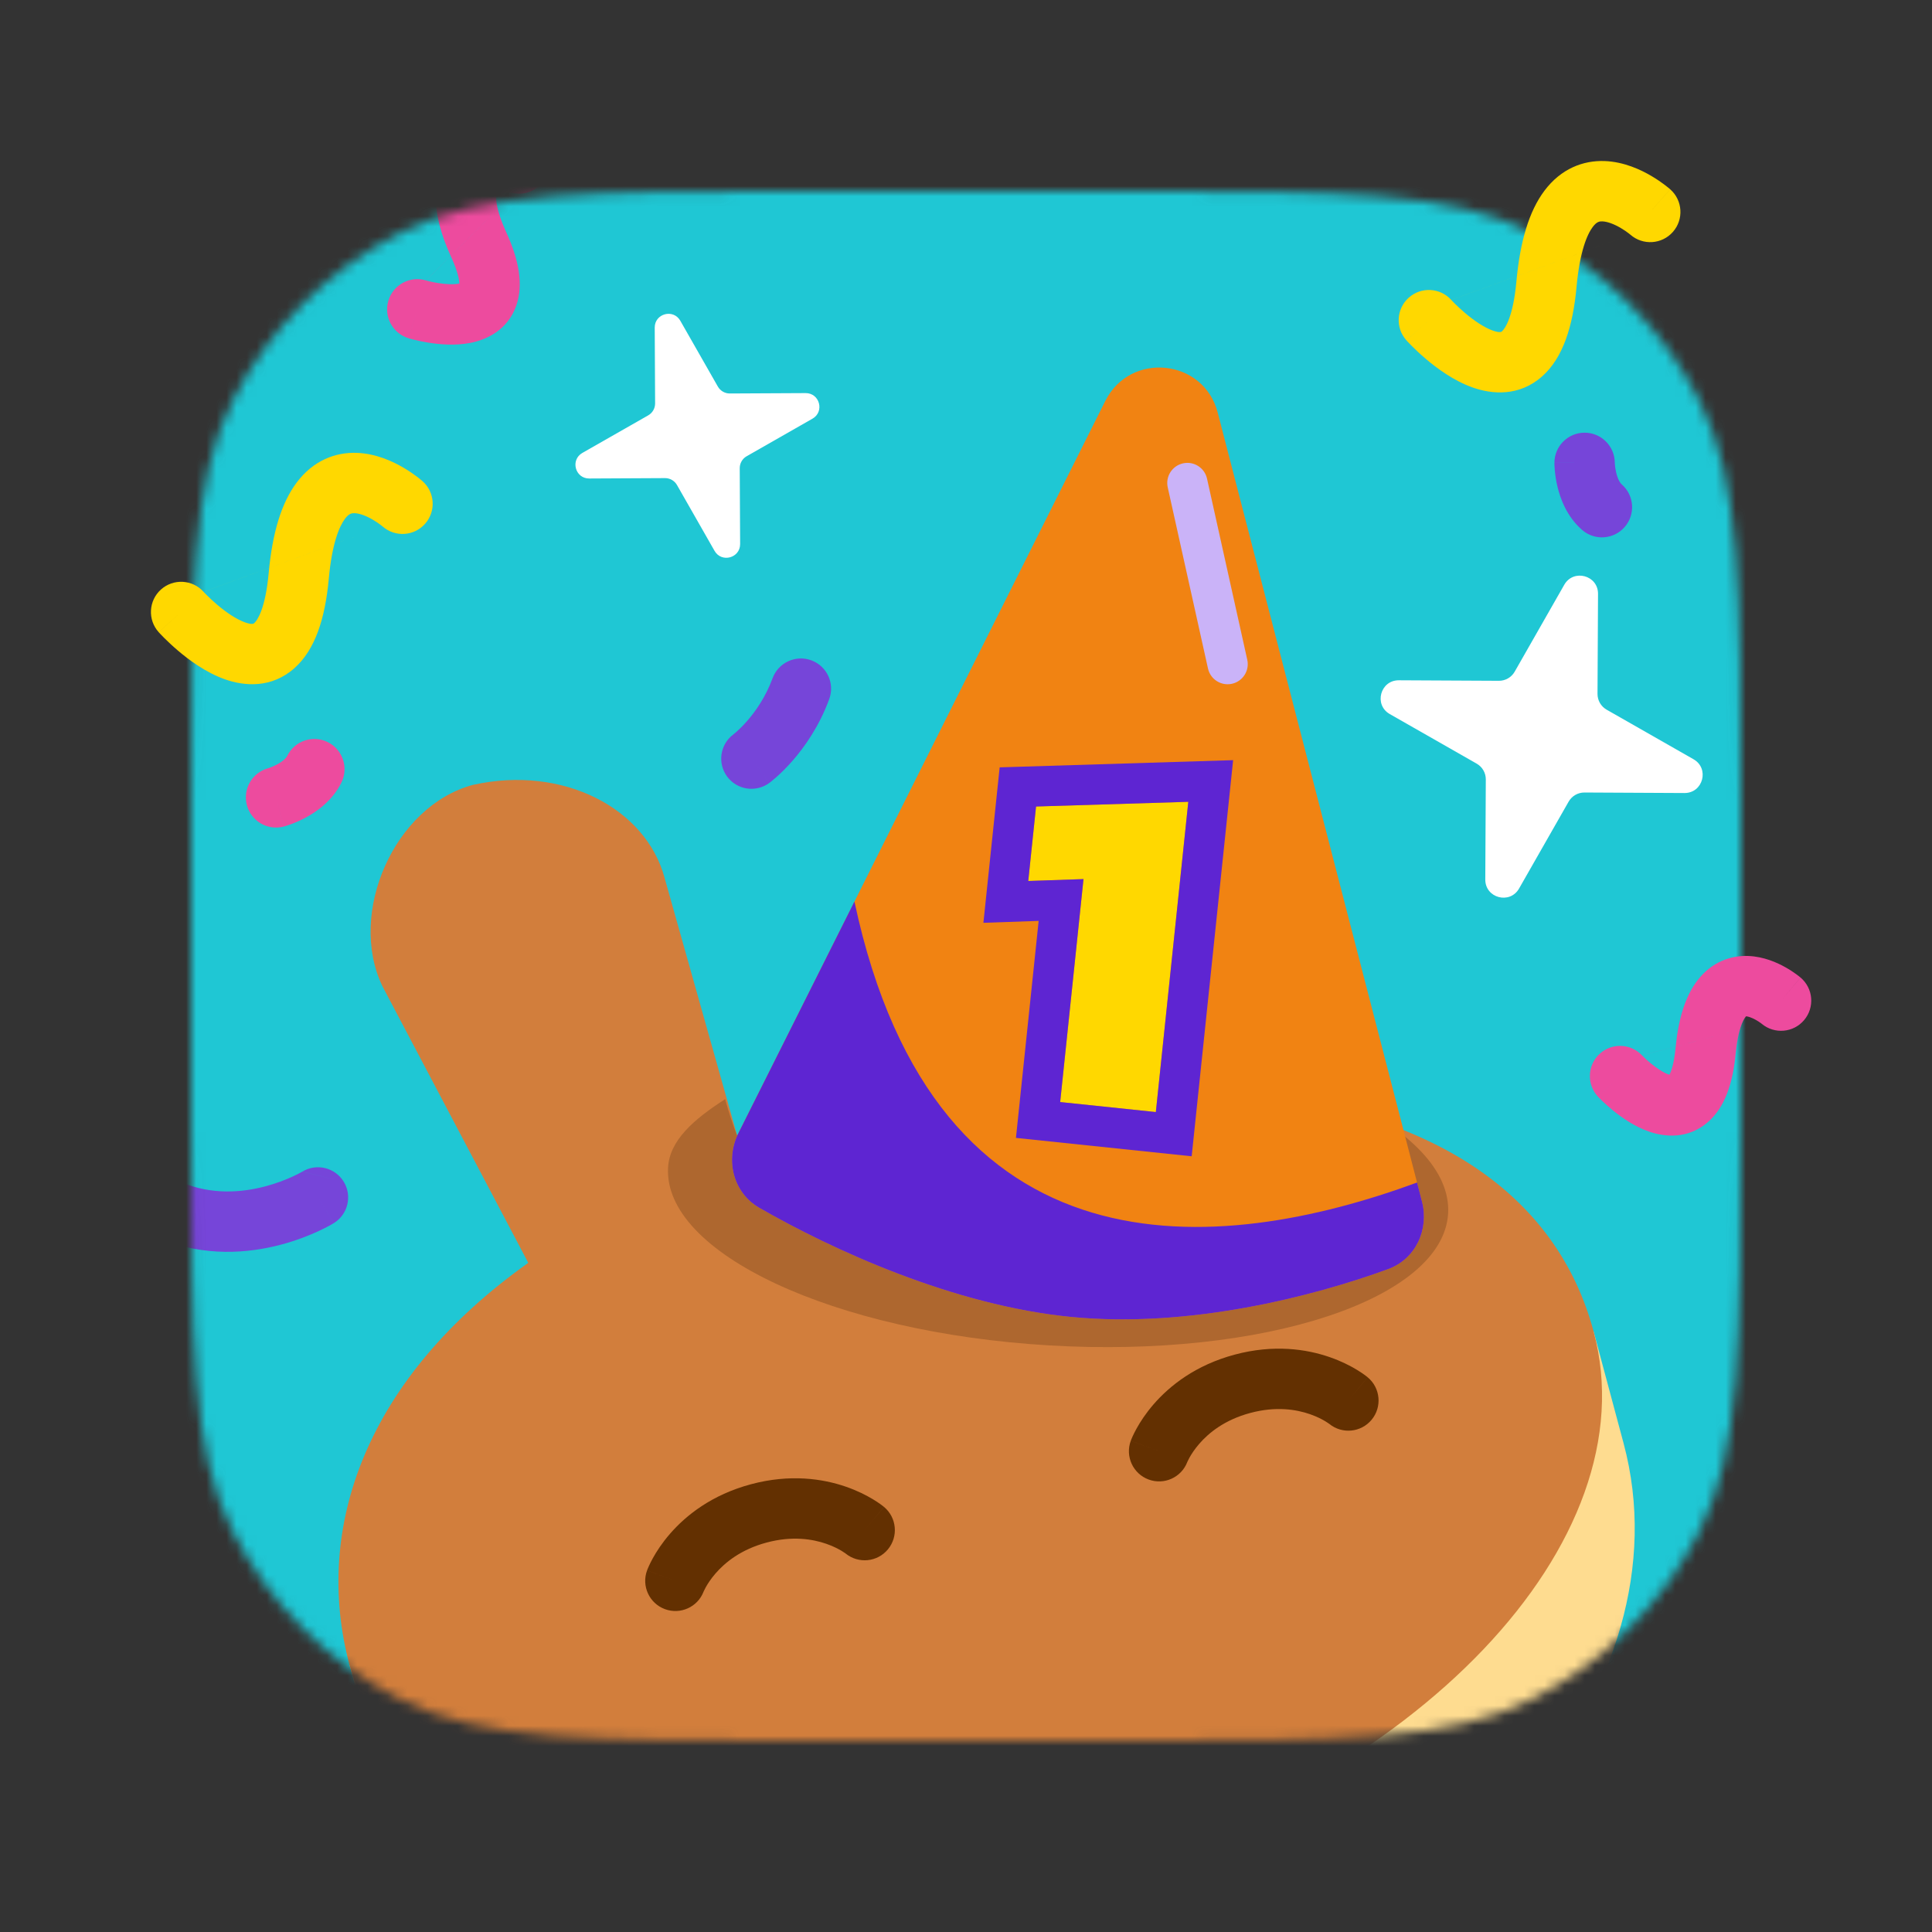 <svg xmlns="http://www.w3.org/2000/svg" width="192" height="192" fill="none" viewBox="0 0 192 192"><rect x="0" y="0" width="192" height="192" fill="#333333" stroke="none"/><mask id="mask0" width="154" height="154" x="19" y="19" maskUnits="userSpaceOnUse" style="mask-type:alpha"><path fill="#EFF3F5" d="M19 79.8C19 58.518 19 47.877 23.142 39.748C26.785 32.598 32.598 26.785 39.748 23.142C47.877 19 58.518 19 79.8 19H112.2C133.482 19 144.123 19 152.252 23.142C159.402 26.785 165.215 32.598 168.858 39.748C173 47.877 173 58.518 173 79.8V112.2C173 133.482 173 144.123 168.858 152.252C165.215 159.402 159.402 165.215 152.252 168.858C144.123 173 133.482 173 112.2 173H79.8C58.518 173 47.877 173 39.748 168.858C32.598 165.215 26.785 159.402 23.142 152.252C19 144.123 19 133.482 19 112.2V79.8Z"/></mask><g mask="url(#mask0)"><path fill="#1FC7D4" d="M6 6H186V186H6V6Z"/><path fill="#FEDC90" d="M161.351 143.439C167.804 167.523 145.358 194.463 111.216 203.611C77.073 212.76 44.164 200.652 37.711 176.568L34.736 165.468L158.377 132.339L161.351 143.439Z"/><path fill="#D27E3C" fill-rule="evenodd" d="M38 98C34.513 90.715 39.198 80.091 47 78C56 75.997 64.203 80.363 66.048 87.248L74 115.5C78.059 113.82 81.956 112.324 86.434 111.124C90.808 109.952 95.15 109.086 99.408 108.511L97.5 101.5C95.655 94.615 98 88.546 107.5 86C115.302 83.909 121.877 88.447 122.5 96.5L122.5 108.511C142.261 110.296 154.69 118.578 158.377 132.339C163.967 153.203 140.822 177.534 106.679 186.682C72.537 195.831 40.327 186.333 34.736 165.468C31.068 151.778 36.436 136.907 52.5 125.5L38 98Z" clip-rule="evenodd"/><path fill="#AE672F" d="M143.912 120.602C143.409 129.106 125.647 134.972 104.24 133.703C82.834 132.435 65.889 124.512 66.393 116.008C66.552 113.336 68.922 111.246 72.066 109.234C72.066 109.234 73.585 114.889 74.601 114.888C81.43 113.089 96.703 102.352 106.065 102.906C127.472 104.175 144.416 112.097 143.912 120.602Z"/><path fill="#7645D9" fill-rule="evenodd" d="M34.156 117.431C35.022 118.843 34.58 120.69 33.168 121.557L31.599 119C33.168 121.557 33.167 121.557 33.166 121.558L33.164 121.559L33.159 121.562L33.147 121.57L33.115 121.589C33.091 121.603 33.059 121.622 33.02 121.644C32.943 121.689 32.838 121.749 32.708 121.82C32.446 121.961 32.08 122.15 31.622 122.362C30.71 122.783 29.415 123.302 27.85 123.712C24.74 124.527 20.372 124.954 15.841 123.082C13.61 122.16 11.944 120.949 10.811 119.484C9.662 118.001 9.188 116.422 9.092 114.998C9 113.611 9.267 112.415 9.535 111.594C9.672 111.176 9.816 110.833 9.932 110.582C9.991 110.456 10.044 110.351 10.086 110.27C10.107 110.23 10.126 110.195 10.142 110.166L10.163 110.128L10.172 110.112L10.177 110.105L10.178 110.101C10.179 110.1 10.18 110.098 12.778 111.598L10.18 110.098C11.009 108.663 12.843 108.172 14.278 109C15.7 109.821 16.196 111.63 15.399 113.059C15.395 113.067 15.386 113.084 15.374 113.11C15.342 113.179 15.29 113.299 15.239 113.457C15.131 113.788 15.052 114.193 15.079 114.598C15.104 114.966 15.215 115.372 15.555 115.811C15.909 116.269 16.634 116.917 18.132 117.536C21.06 118.746 23.997 118.519 26.33 117.908C27.485 117.605 28.445 117.22 29.107 116.914C29.436 116.762 29.687 116.632 29.846 116.546C29.926 116.503 29.982 116.471 30.013 116.453L30.04 116.437L30.036 116.439L30.033 116.441M34.156 117.431C33.291 116.022 31.451 115.579 30.041 116.437L34.156 117.431ZM30.041 116.437C30.038 116.438 30.034 116.44 30.031 116.442L30.041 116.437Z" clip-rule="evenodd"/><path fill="#7645D9" fill-rule="evenodd" d="M74.674 75.391C76.451 77.808 76.452 77.807 76.453 77.807L76.455 77.805L76.458 77.803L76.466 77.797L76.486 77.782C76.501 77.771 76.519 77.757 76.54 77.741C76.582 77.709 76.635 77.667 76.7 77.615C76.828 77.511 77 77.368 77.205 77.184C77.615 76.819 78.161 76.291 78.763 75.603C79.961 74.231 81.414 72.182 82.409 69.472C82.98 67.917 82.182 66.193 80.627 65.622C79.072 65.051 77.348 65.849 76.777 67.404C76.093 69.265 75.087 70.692 74.245 71.654C73.827 72.132 73.459 72.486 73.208 72.71C73.084 72.821 72.989 72.899 72.934 72.944C72.907 72.966 72.889 72.98 72.882 72.985C72.882 72.985 72.882 72.985 72.882 72.985C72.882 72.985 72.882 72.985 72.882 72.985C71.56 73.97 71.28 75.838 72.257 77.168C73.239 78.503 75.117 78.789 76.451 77.808L74.674 75.391Z" clip-rule="evenodd"/><path fill="#ED4B9E" fill-rule="evenodd" d="M51.066 19.203C52.688 19.484 54.235 18.403 54.529 16.78C54.823 15.149 53.74 13.589 52.109 13.295L51.576 16.247C52.109 13.295 52.108 13.294 52.106 13.294L52.103 13.293L52.096 13.292L52.079 13.289L52.036 13.282C52.004 13.277 51.962 13.27 51.914 13.263C51.816 13.249 51.687 13.232 51.531 13.216C51.223 13.185 50.797 13.155 50.302 13.161C49.377 13.171 47.912 13.305 46.528 14.04C44.982 14.86 43.699 16.359 43.385 18.601C43.101 20.626 43.653 22.948 44.852 25.574C45.52 27.036 45.638 27.83 45.65 28.176C45.633 28.18 45.615 28.184 45.596 28.187C45.073 28.289 44.309 28.255 43.52 28.127C43.157 28.069 42.844 27.999 42.626 27.946C42.518 27.919 42.435 27.898 42.385 27.884C42.36 27.877 42.343 27.872 42.336 27.87L42.336 27.87M42.331 27.868C42.33 27.868 42.33 27.868 42.33 27.868L42.333 27.869L42.336 27.87C42.334 27.869 42.332 27.869 42.331 27.868M42.331 27.868C40.748 27.394 39.078 28.29 38.599 29.872C38.118 31.458 39.015 33.133 40.6 33.613L41.47 30.742C40.6 33.613 40.601 33.614 40.602 33.614L40.605 33.615L40.61 33.616L40.624 33.62L40.664 33.632C40.696 33.641 40.737 33.653 40.788 33.667C40.889 33.695 41.029 33.732 41.199 33.774C41.537 33.857 42.01 33.961 42.562 34.05C43.605 34.219 45.19 34.379 46.743 34.077C48.336 33.766 50.45 32.821 51.308 30.366C52.067 28.193 51.499 25.683 50.31 23.08C49.317 20.909 49.272 19.823 49.327 19.433C49.344 19.31 49.343 19.316 49.342 19.328C49.342 19.333 49.341 19.34 49.341 19.339C49.504 19.253 49.86 19.166 50.369 19.16C50.591 19.158 50.786 19.171 50.918 19.185C50.983 19.192 51.03 19.198 51.053 19.201C51.059 19.202 51.063 19.203 51.066 19.203C51.066 19.203 51.066 19.203 51.066 19.203M45.857 28.115C45.856 28.115 45.85 28.117 45.841 28.123C45.853 28.118 45.857 28.115 45.857 28.115Z" clip-rule="evenodd"/><path fill="#ED4B9E" fill-rule="evenodd" d="M26.635 76.349C25.048 76.787 24.109 78.424 24.536 80.017C24.965 81.618 26.61 82.568 28.21 82.139L27.433 79.241C28.21 82.139 28.211 82.139 28.212 82.138L28.217 82.137L28.226 82.135L28.245 82.129L28.298 82.114C28.338 82.103 28.389 82.087 28.45 82.068C28.571 82.031 28.732 81.977 28.923 81.907C29.301 81.768 29.816 81.555 30.381 81.251C31.436 80.684 33.031 79.605 33.935 77.757C34.663 76.269 34.046 74.472 32.558 73.744C31.07 73.016 29.273 73.632 28.545 75.121C28.446 75.324 28.137 75.646 27.54 75.967C27.278 76.108 27.03 76.21 26.851 76.276C26.764 76.308 26.698 76.33 26.662 76.341C26.648 76.345 26.639 76.348 26.635 76.349Z" clip-rule="evenodd"/></g><path fill="#7645D9" fill-rule="evenodd" d="M160.476 45.977C160.463 44.331 159.125 43 157.476 43C155.819 43 154.476 44.343 154.476 46L157.476 46C154.476 46 154.476 46.001 154.476 46.002L154.476 46.008L154.476 46.016L154.476 46.037L154.477 46.091C154.477 46.133 154.479 46.187 154.482 46.25C154.487 46.377 154.496 46.546 154.515 46.749C154.551 47.15 154.624 47.703 154.771 48.327C155.046 49.493 155.675 51.312 157.227 52.664C158.476 53.752 160.371 53.622 161.459 52.373C162.548 51.123 162.417 49.228 161.168 48.14C160.998 47.992 160.766 47.61 160.611 46.95C160.543 46.661 160.508 46.395 160.49 46.205C160.482 46.112 160.478 46.043 160.477 46.005C160.476 45.991 160.476 45.982 160.476 45.977Z" clip-rule="evenodd"/><path fill="#f18312" d="M106.481 130.881C118.161 132.015 130.467 128.862 137.959 126.119C140.673 125.126 142.039 122.203 141.316 119.411L121.016 41.007C119.628 35.645 112.326 34.89 109.841 39.85L73.383 112.612C72.042 115.289 72.871 118.543 75.462 120.033C82.731 124.211 94.781 129.744 106.481 130.881Z"/><path fill="#5E25D2" fill-rule="evenodd" d="M137.959 126.119C130.467 128.862 118.161 132.015 106.481 130.88C94.781 129.744 82.731 124.211 75.462 120.032C72.872 118.543 72.042 115.289 73.383 112.612L84.914 89.598C92.993 127.572 121.175 124.744 140.826 117.518L141.316 119.411C142.039 122.203 140.673 125.126 137.959 126.119Z" clip-rule="evenodd"/><path fill="#633001" fill-rule="evenodd" d="M69.922 158.173C69.335 159.705 67.624 160.484 66.081 159.915C64.527 159.341 63.732 157.616 64.306 156.061L67.12 157.1C64.306 156.061 64.306 156.06 64.307 156.058L64.308 156.055L64.31 156.049L64.316 156.035L64.329 156.001C64.338 155.976 64.35 155.946 64.364 155.911C64.392 155.842 64.43 155.755 64.477 155.651C64.57 155.443 64.703 155.168 64.883 154.844C65.24 154.197 65.787 153.344 66.578 152.433C68.172 150.594 70.739 148.545 74.629 147.503C78.519 146.46 81.766 146.952 84.066 147.747C85.206 148.141 86.106 148.607 86.739 148.988C87.057 149.178 87.309 149.35 87.495 149.483C87.587 149.55 87.663 149.607 87.722 149.653C87.752 149.676 87.777 149.696 87.798 149.712L87.826 149.735L87.838 149.745L87.843 149.749L87.845 149.751C87.847 149.752 87.848 149.753 85.93 152.06L87.848 149.753C89.122 150.812 89.296 152.704 88.237 153.978C87.186 155.243 85.314 155.424 84.04 154.39C84.033 154.385 84.016 154.372 83.99 154.353C83.927 154.308 83.811 154.228 83.645 154.128C83.313 153.928 82.791 153.655 82.106 153.418C80.755 152.951 78.741 152.612 76.181 153.298C73.622 153.984 72.047 155.284 71.111 156.364C70.636 156.912 70.321 157.409 70.133 157.749C70.039 157.918 69.978 158.045 69.947 158.116C69.933 158.146 69.925 158.165 69.922 158.173Z" clip-rule="evenodd"/><path fill="#633001" fill-rule="evenodd" d="M117.992 145.293C117.405 146.825 115.694 147.604 114.151 147.034C112.597 146.46 111.802 144.735 112.376 143.181L115.19 144.22C112.376 143.181 112.376 143.18 112.377 143.178L112.378 143.175L112.38 143.169L112.386 143.155L112.399 143.121C112.408 143.096 112.42 143.066 112.434 143.031C112.462 142.962 112.5 142.874 112.546 142.77C112.64 142.563 112.773 142.288 112.953 141.964C113.31 141.317 113.857 140.464 114.647 139.553C116.242 137.714 118.808 135.665 122.698 134.622C126.589 133.58 129.836 134.071 132.136 134.867C133.276 135.261 134.176 135.726 134.809 136.107C135.127 136.298 135.379 136.47 135.565 136.603C135.657 136.669 135.733 136.727 135.792 136.772C135.822 136.795 135.847 136.815 135.868 136.832L135.896 136.855L135.908 136.865L135.913 136.869L135.915 136.871C135.916 136.872 135.918 136.873 134 139.18L135.918 136.873C137.192 137.932 137.366 139.823 136.307 141.098C135.256 142.362 133.384 142.544 132.11 141.51C132.103 141.505 132.086 141.492 132.06 141.473C131.997 141.427 131.881 141.348 131.715 141.248C131.383 141.048 130.861 140.774 130.176 140.537C128.825 140.07 126.811 139.732 124.251 140.418C121.692 141.104 120.117 142.404 119.181 143.483C118.706 144.031 118.391 144.529 118.203 144.869C118.109 145.038 118.048 145.165 118.017 145.236C118.003 145.265 117.995 145.285 117.992 145.293Z" clip-rule="evenodd"/><path fill="#FFD800" d="M105.359 109.521L107.677 87.363L102.187 87.551L102.961 80.15L118.092 79.683L114.866 110.515L105.359 109.521Z"/><path fill="#5E25D2" fill-rule="evenodd" d="M100.964 113.083L103.22 91.518L97.73 91.707L99.346 76.259L122.547 75.544L118.428 114.91L100.964 113.083ZM107.677 87.363L105.359 109.521L114.866 110.515L118.092 79.683L102.961 80.15L102.187 87.551L107.677 87.363Z" clip-rule="evenodd"/><path fill="#fff" d="M150.963 88.301C150.047 89.906 147.597 89.249 147.606 87.402L147.658 77.459C147.661 76.811 147.315 76.211 146.751 75.89L138.115 70.963C136.511 70.047 137.167 67.597 139.015 67.606L148.957 67.657C149.606 67.661 150.205 67.314 150.527 66.751L155.454 58.115C156.369 56.511 158.82 57.167 158.81 59.015L158.759 68.957C158.756 69.606 159.102 70.205 159.665 70.527L168.301 75.454C169.906 76.369 169.249 78.82 167.402 78.81L157.459 78.759C156.811 78.756 156.211 79.102 155.89 79.665L150.963 88.301Z"/><path fill="#fff" d="M73.553 54.062C73.56 55.462 71.704 55.959 71.01 54.743L67.278 48.201C67.034 47.774 66.58 47.512 66.089 47.514L58.557 47.553C57.157 47.56 56.66 45.704 57.875 45.01L64.418 41.278C64.844 41.034 65.107 40.58 65.104 40.089L65.066 32.557C65.058 31.157 66.915 30.66 67.608 31.875L71.341 38.418C71.584 38.844 72.039 39.107 72.53 39.104L80.062 39.066C81.462 39.058 81.959 40.915 80.743 41.608L74.201 45.341C73.774 45.584 73.512 46.039 73.514 46.53L73.553 54.062Z"/><path fill="#FFD800" fill-rule="evenodd" d="M162.027 23.324C163.27 24.409 165.157 24.288 166.249 23.049C167.346 21.807 167.227 19.911 165.985 18.815L164.029 21.031C165.985 18.815 165.984 18.814 165.983 18.813L165.98 18.811L165.974 18.805L165.96 18.793L165.921 18.76C165.891 18.734 165.852 18.701 165.804 18.662C165.709 18.584 165.579 18.48 165.419 18.359C165.101 18.119 164.65 17.802 164.1 17.48C163.061 16.87 161.394 16.077 159.471 16.005C157.341 15.926 155.132 16.753 153.477 18.964C151.962 20.988 151.065 23.965 150.7 27.961C150.374 31.526 149.564 32.655 149.277 32.913C149.275 32.915 149.274 32.917 149.271 32.919C149.238 32.958 149.1 33.12 148.34 32.848C147.473 32.537 146.468 31.849 145.576 31.09C145.155 30.732 144.806 30.399 144.566 30.159C144.446 30.04 144.355 29.945 144.297 29.884C144.269 29.853 144.248 29.831 144.237 29.819L144.229 29.81M162.027 23.324C162.023 23.321 162.012 23.312 161.994 23.297C161.958 23.267 161.894 23.216 161.807 23.151C161.632 23.018 161.374 22.837 161.064 22.655C160.385 22.256 159.731 22.019 159.248 22.001C158.971 21.991 158.688 22.015 158.281 22.559C157.733 23.291 156.998 24.975 156.675 28.506C156.313 32.47 155.318 35.552 153.286 37.377C150.988 39.441 148.253 39.191 146.316 38.496C144.433 37.821 142.774 36.583 141.69 35.661C141.122 35.179 140.655 34.733 140.326 34.405C140.161 34.24 140.029 34.103 139.935 34.003C139.888 33.953 139.85 33.913 139.822 33.883L139.788 33.845L139.777 33.832L139.771 33.826C139.77 33.825 139.769 33.824 141.933 31.879L139.769 33.824C138.661 32.592 138.762 30.695 139.994 29.587C141.225 28.481 143.119 28.58 144.227 29.808" clip-rule="evenodd"/><path fill="#FFD800" fill-rule="evenodd" d="M38.027 52.324C39.27 53.409 41.157 53.288 42.249 52.049C43.346 50.807 43.227 48.911 41.985 47.815L41.983 47.813L41.98 47.81L41.96 47.793L41.921 47.76C41.891 47.734 41.852 47.701 41.804 47.662C41.709 47.584 41.579 47.48 41.419 47.359C41.101 47.119 40.65 46.802 40.1 46.48C39.061 45.87 37.394 45.077 35.471 45.005C33.342 44.926 31.132 45.753 29.477 47.964C27.962 49.988 27.065 52.965 26.7 56.961C26.374 60.525 25.564 61.655 25.277 61.913C25.277 61.913 25.274 61.917 25.271 61.919C25.238 61.958 25.1 62.12 24.34 61.848C23.473 61.537 22.468 60.849 21.576 60.09C21.155 59.732 20.806 59.399 20.566 59.159C20.446 59.039 20.355 58.945 20.297 58.884C20.269 58.853 20.248 58.831 20.237 58.819L20.229 58.81M38.027 52.324C38.023 52.321 38.012 52.312 37.994 52.297C37.958 52.267 37.894 52.216 37.807 52.151C37.632 52.018 37.374 51.837 37.064 51.655C36.385 51.256 35.731 51.019 35.248 51.001C34.971 50.991 34.688 51.015 34.281 51.559C33.733 52.291 32.998 53.975 32.675 57.507C32.313 61.47 31.319 64.552 29.286 66.377C26.988 68.441 24.253 68.19 22.316 67.496C20.433 66.821 18.774 65.583 17.69 64.661C17.122 64.178 16.655 63.733 16.326 63.405C16.161 63.24 16.029 63.103 15.935 63.003C15.888 62.953 15.85 62.913 15.822 62.882L15.788 62.845L15.777 62.832L15.771 62.826C15.771 62.826 15.769 62.824 17.933 60.879L15.769 62.824C14.661 61.592 14.762 59.695 15.994 58.587C17.225 57.481 19.119 57.58 20.227 58.808" clip-rule="evenodd"/><path fill="#ED4B9E" fill-rule="evenodd" d="M175.08 101.745C176.344 102.799 178.225 102.637 179.29 101.378C180.36 100.113 180.203 98.22 178.938 97.15L177 99.44C178.938 97.15 178.937 97.148 178.935 97.147L178.933 97.145L178.927 97.141L178.914 97.13L178.881 97.102C178.855 97.081 178.823 97.055 178.784 97.025C178.707 96.963 178.603 96.884 178.476 96.793C178.225 96.611 177.871 96.372 177.44 96.13C176.633 95.676 175.298 95.06 173.732 95.004C171.983 94.942 170.122 95.598 168.729 97.383C167.471 98.995 166.787 101.282 166.514 104.155C166.361 105.755 166.066 106.502 165.903 106.808C165.887 106.802 165.869 106.797 165.85 106.79C165.346 106.617 164.702 106.205 164.083 105.7C163.798 105.468 163.561 105.251 163.399 105.096C163.319 105.019 163.259 104.959 163.222 104.922C163.204 104.904 163.192 104.891 163.186 104.885L163.186 104.885M163.183 104.882C163.182 104.881 163.182 104.881 163.182 104.881L163.184 104.883L163.186 104.885C163.185 104.883 163.184 104.882 163.183 104.882M163.183 104.882C162.049 103.679 160.155 103.62 158.948 104.751C157.739 105.884 157.678 107.783 158.811 108.992L161 106.94C158.811 108.992 158.812 108.992 158.813 108.993L158.815 108.995L158.819 108.999L158.829 109.01L158.857 109.04C158.88 109.063 158.91 109.094 158.947 109.132C159.021 109.207 159.123 109.308 159.249 109.43C159.501 109.671 159.858 109.997 160.292 110.351C161.11 111.018 162.404 111.95 163.9 112.464C165.434 112.992 167.737 113.23 169.708 111.533C171.452 110.031 172.215 107.573 172.486 104.724C172.713 102.348 173.217 101.385 173.459 101.075C173.535 100.976 173.532 100.981 173.524 100.991C173.521 100.995 173.518 101 173.518 101C173.702 101.007 174.055 101.11 174.498 101.359C174.692 101.468 174.853 101.577 174.961 101.655C175.014 101.693 175.051 101.722 175.07 101.737C175.074 101.74 175.078 101.743 175.08 101.745C175.08 101.745 175.08 101.745 175.08 101.745M166.113 106.858C166.112 106.858 166.106 106.857 166.095 106.857C166.108 106.859 166.113 106.859 166.113 106.858Z" clip-rule="evenodd"/><path fill="#CAB3F8" fill-rule="evenodd" d="M117.566 46.048C118.644 45.808 119.713 46.488 119.952 47.566L123.952 65.566C124.192 66.644 123.512 67.713 122.434 67.952C121.356 68.192 120.287 67.512 120.048 66.434L116.048 48.434C115.808 47.356 116.488 46.287 117.566 46.048Z" clip-rule="evenodd"/></svg>